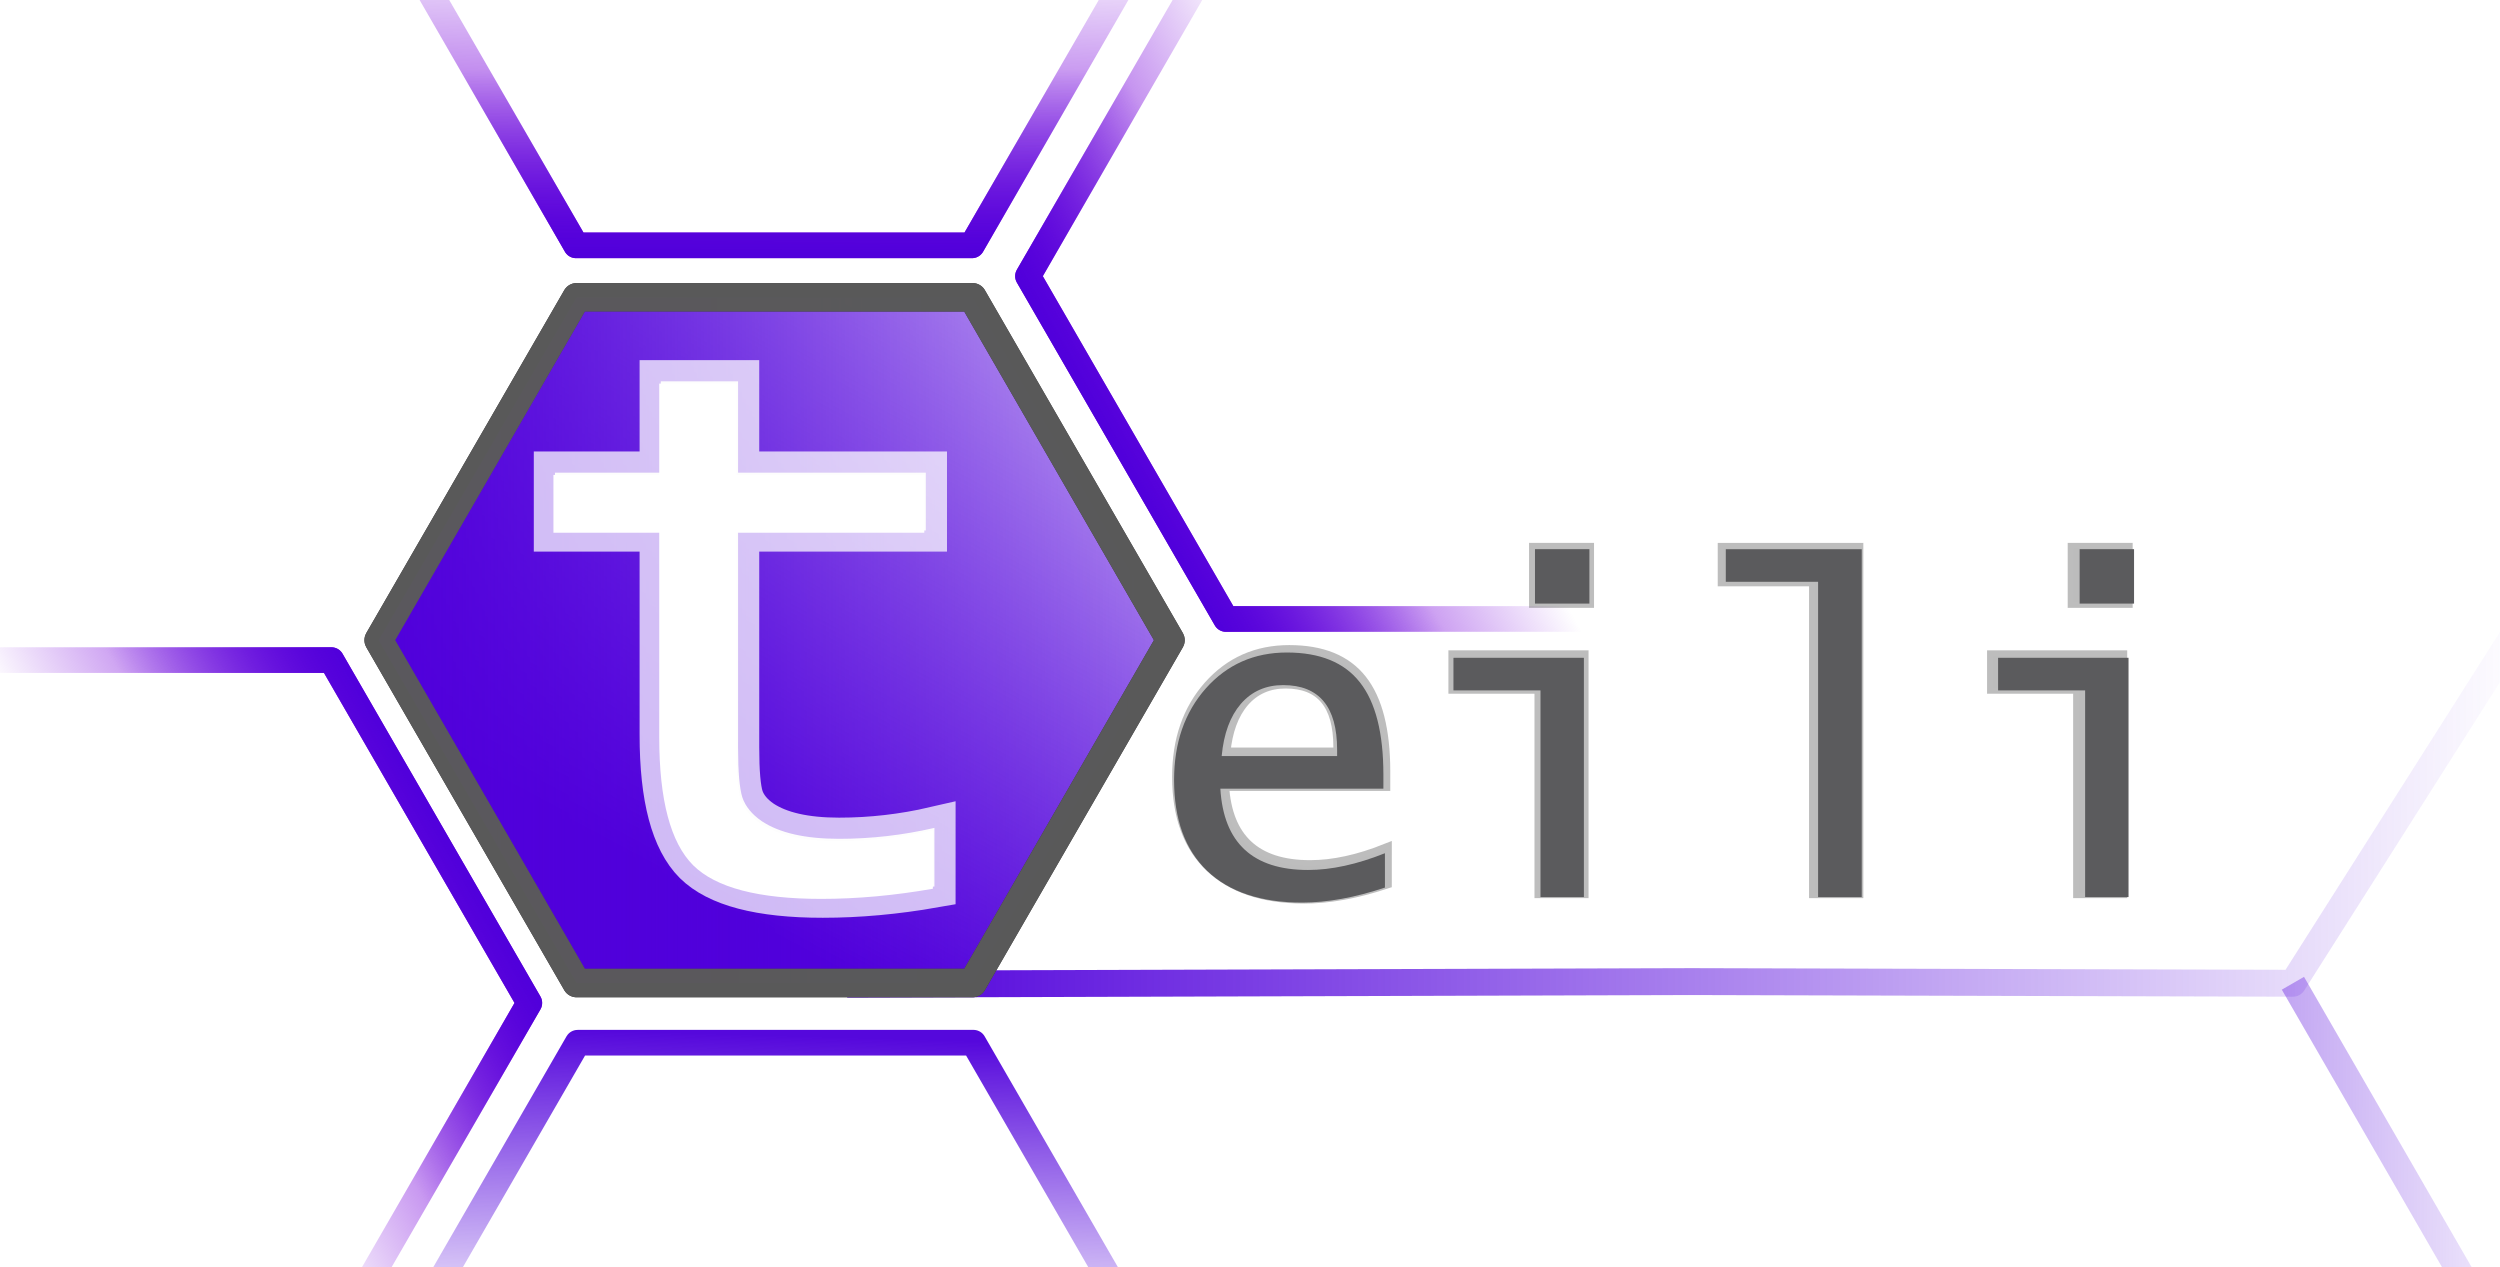 <?xml version="1.0" encoding="UTF-8" standalone="no"?>
<!-- Created with Inkscape (http://www.inkscape.org/) -->

<svg
   xmlns:osb="http://www.openswatchbook.org/uri/2009/osb"
   xmlns:dc="http://purl.org/dc/elements/1.1/"
   xmlns:cc="http://creativecommons.org/ns#"
   xmlns:rdf="http://www.w3.org/1999/02/22-rdf-syntax-ns#"
   xmlns:svg="http://www.w3.org/2000/svg"
   xmlns="http://www.w3.org/2000/svg"
   xmlns:xlink="http://www.w3.org/1999/xlink"
   xmlns:sodipodi="http://sodipodi.sourceforge.net/DTD/sodipodi-0.dtd"
   xmlns:inkscape="http://www.inkscape.org/namespaces/inkscape"
   width="201.196mm"
   height="101.994mm"
   viewBox="0 0 201.196 101.994"
   version="1.1"
   id="svg8"
   inkscape:version="0.91 r13725"
   sodipodi:docname="logo.svg"
   inkscape:export-filename="C:\Users\dzend\teili_demo.png"
   inkscape:export-xdpi="149.98199"
   inkscape:export-ydpi="149.98199">
  <defs
     id="defs2">
    <linearGradient
       inkscape:collect="always"
       id="linearGradient7608">
      <stop
         style="stop-color:#5000db;stop-opacity:1;"
         offset="0"
         id="stop7604" />
      <stop
         style="stop-color:#5000db;stop-opacity:0;"
         offset="1"
         id="stop7606" />
    </linearGradient>
    <inkscape:path-effect
       effect="bspline"
       id="path-effect7367"
       is_visible="true"
       weight="33.333"
       steps="2"
       helper_size="0"
       apply_no_weight="true"
       apply_with_weight="true"
       only_selected="false" />
    <linearGradient
       inkscape:collect="always"
       id="linearGradient7347">
      <stop
         style="stop-color:#5000db;stop-opacity:1;"
         offset="0"
         id="stop7343" />
      <stop
         style="stop-color:#5000db;stop-opacity:0;"
         offset="1"
         id="stop7345" />
    </linearGradient>
    <linearGradient
       inkscape:collect="always"
       id="linearGradient49054">
      <stop
         style="stop-color:#ffffff;stop-opacity:1;"
         offset="0"
         id="stop49050" />
      <stop
         style="stop-color:#ffffff;stop-opacity:0;"
         offset="1"
         id="stop49052" />
    </linearGradient>
    <linearGradient
       id="linearGradient49032"
       osb:paint="solid">
      <stop
         style="stop-color:#ffffff;stop-opacity:1;"
         offset="0"
         id="stop49030" />
    </linearGradient>
    <linearGradient
       inkscape:collect="always"
       id="linearGradient49000">
      <stop
         style="stop-color:#ffffff;stop-opacity:1;"
         offset="0"
         id="stop48996" />
      <stop
         style="stop-color:#ffffff;stop-opacity:0;"
         offset="1"
         id="stop48998" />
    </linearGradient>
    <marker
       inkscape:stockid="Arrow1Send"
       orient="auto"
       refY="0"
       refX="0"
       id="Arrow1Send"
       style="overflow:visible"
       inkscape:isstock="true">
      <path
         id="path48671"
         d="M 0,0 5,-5 -12.5,0 5,5 0,0 Z"
         style="fill:#7700db;fill-opacity:1;fill-rule:evenodd;stroke:#ffffff;stroke-width:1pt;stroke-opacity:0.46"
         transform="matrix(-0.2,0,0,-0.2,-1.2,0)"
         inkscape:connector-curvature="0" />
    </marker>
    <marker
       inkscape:stockid="Arrow1Lend"
       orient="auto"
       refY="0"
       refX="0"
       id="Arrow1Lend"
       style="overflow:visible"
       inkscape:isstock="true">
      <path
         id="path48659"
         d="M 0,0 5,-5 -12.5,0 5,5 0,0 Z"
         style="fill:#7700db;fill-opacity:1;fill-rule:evenodd;stroke:#ffffff;stroke-width:1pt;stroke-opacity:0.46"
         transform="matrix(-0.8,0,0,-0.8,-10,0)"
         inkscape:connector-curvature="0" />
    </marker>
    <marker
       inkscape:stockid="Arrow1Lstart"
       orient="auto"
       refY="0"
       refX="0"
       id="Arrow1Lstart"
       style="overflow:visible"
       inkscape:isstock="true">
      <path
         id="path48656"
         d="M 0,0 5,-5 -12.5,0 5,5 0,0 Z"
         style="fill:#7700db;fill-opacity:1;fill-rule:evenodd;stroke:#ffffff;stroke-width:1pt;stroke-opacity:0.46"
         transform="matrix(0.8,0,0,0.8,10,0)"
         inkscape:connector-curvature="0" />
    </marker>
    <linearGradient
       inkscape:collect="always"
       id="linearGradient48652-5">
      <stop
         style="stop-color:#7700db;stop-opacity:1;"
         offset="0"
         id="stop48648" />
      <stop
         style="stop-color:#7700db;stop-opacity:0;"
         offset="1"
         id="stop48650" />
    </linearGradient>
    <radialGradient
       inkscape:collect="always"
       xlink:href="#linearGradient49000"
       id="radialGradient49002"
       cx="63.187"
       cy="97.423"
       fx="63.187"
       fy="97.423"
       r="15.268"
       gradientTransform="matrix(1,0,0,1.358,0,-34.88)"
       gradientUnits="userSpaceOnUse" />
    <radialGradient
       inkscape:collect="always"
       xlink:href="#linearGradient49054"
       id="radialGradient49056"
       cx="63.187"
       cy="97.423"
       fx="63.187"
       fy="97.423"
       r="16.072"
       gradientTransform="matrix(1,0,0,1.34,0,-33.134)"
       gradientUnits="userSpaceOnUse" />
    <linearGradient
       inkscape:collect="always"
       xlink:href="#linearGradient48652-5"
       id="linearGradient49128"
       x1="67.195"
       y1="65.939"
       x2="67.922"
       y2="40.237"
       gradientUnits="userSpaceOnUse"
       gradientTransform="translate(0,-1.134)" />
    <linearGradient
       inkscape:collect="always"
       xlink:href="#linearGradient48652-5"
       id="linearGradient49128-9"
       x1="67.195"
       y1="65.939"
       x2="67.922"
       y2="40.237"
       gradientUnits="userSpaceOnUse"
       gradientTransform="matrix(0.5,0.866,-0.866,0.5,118.043,-9.37)" />
    <linearGradient
       inkscape:collect="always"
       xlink:href="#linearGradient48652-5"
       id="linearGradient49128-9-5"
       x1="67.195"
       y1="65.939"
       x2="67.922"
       y2="40.237"
       gradientUnits="userSpaceOnUse"
       gradientTransform="matrix(-0.5,-0.866,0.866,-0.5,14.802,201.298)" />
    <linearGradient
       gradientTransform="translate(-0.189,-1.0433105e-5)"
       inkscape:collect="always"
       xlink:href="#linearGradient7347"
       id="linearGradient48654-2"
       x1="46.385"
       y1="109.052"
       x2="84.789"
       y2="37.238"
       gradientUnits="userSpaceOnUse" />
    <linearGradient
       inkscape:collect="always"
       xlink:href="#linearGradient7347"
       id="linearGradient50793"
       gradientUnits="userSpaceOnUse"
       gradientTransform="matrix(0.5,0.866,-0.866,0.5,118.043,-9.37)"
       x1="67.195"
       y1="65.939"
       x2="67.195"
       y2="50.569" />
    <filter
       inkscape:collect="always"
       style="color-interpolation-filters:sRGB"
       id="filter50803"
       x="-0.052"
       width="1.103"
       y="-0.045"
       height="1.09">
      <feGaussianBlur
         inkscape:collect="always"
         stdDeviation="1.03"
         id="feGaussianBlur50805" />
    </filter>
    <filter
       inkscape:collect="always"
       style="color-interpolation-filters:sRGB"
       id="filter50815"
       x="-0.034"
       width="1.069"
       y="-0.079"
       height="1.159">
      <feGaussianBlur
         inkscape:collect="always"
         stdDeviation="0.913"
         id="feGaussianBlur50817" />
    </filter>
    <linearGradient
       inkscape:collect="always"
       xlink:href="#linearGradient7347"
       id="linearGradient50848"
       gradientUnits="userSpaceOnUse"
       gradientTransform="translate(-9.9999999e-7,-1.134)"
       x1="67.195"
       y1="65.939"
       x2="67.195"
       y2="51.198" />
    <filter
       inkscape:collect="always"
       style="color-interpolation-filters:sRGB"
       id="filter50882"
       x="-0.052"
       width="1.103"
       y="-0.045"
       height="1.09">
      <feGaussianBlur
         inkscape:collect="always"
         stdDeviation="1.03"
         id="feGaussianBlur50884" />
    </filter>
    <linearGradient
       inkscape:collect="always"
       xlink:href="#linearGradient7347"
       id="linearGradient50915"
       gradientUnits="userSpaceOnUse"
       gradientTransform="matrix(-0.5,-0.866,0.866,-0.5,14.802,201.298)"
       x1="67.195"
       y1="65.939"
       x2="67.195"
       y2="50.11" />
    <linearGradient
       inkscape:collect="always"
       xlink:href="#linearGradient7347"
       id="linearGradient50915-3"
       gradientUnits="userSpaceOnUse"
       gradientTransform="matrix(-0.5,0.866,-0.866,-0.5,153.688,102.293)"
       x1="67.195"
       y1="65.939"
       x2="67.922"
       y2="40.237" />
    <filter
       inkscape:collect="always"
       style="color-interpolation-filters:sRGB"
       id="filter51125"
       x="-0.084"
       width="1.169"
       y="-0.195"
       height="1.389">
      <feGaussianBlur
         inkscape:collect="always"
         stdDeviation="2.237"
         id="feGaussianBlur51127" />
    </filter>
    <filter
       inkscape:collect="always"
       style="color-interpolation-filters:sRGB"
       id="filter51187"
       x="-0.025"
       width="1.049"
       y="-0.067"
       height="1.134">
      <feGaussianBlur
         inkscape:collect="always"
         stdDeviation="0.671"
         id="feGaussianBlur51189" />
    </filter>
    <filter
       inkscape:collect="always"
       style="color-interpolation-filters:sRGB"
       id="filter51239"
       x="-0.045"
       width="1.09"
       y="-0.052"
       height="1.103">
      <feGaussianBlur
         inkscape:collect="always"
         stdDeviation="1.189"
         id="feGaussianBlur51241" />
    </filter>
    <linearGradient
       inkscape:collect="always"
       xlink:href="#linearGradient7347"
       id="linearGradient50915-7-4"
       gradientUnits="userSpaceOnUse"
       gradientTransform="matrix(0.5,-0.866,0.866,0.5,100.418,199.988)"
       x1="82.234"
       y1="5.635"
       x2="114.139"
       y2="61.462" />
    <linearGradient
       inkscape:collect="always"
       xlink:href="#linearGradient7347"
       id="linearGradient7483"
       x1="33.085"
       y1="96.013"
       x2="99.103"
       y2="96.013"
       gradientUnits="userSpaceOnUse" />
    <filter
       inkscape:collect="always"
       style="color-interpolation-filters:sRGB"
       id="filter7509"
       x="-0.153"
       width="1.306"
       y="-0.113"
       height="1.225">
      <feGaussianBlur
         inkscape:collect="always"
         stdDeviation="1.944"
         id="feGaussianBlur7511" />
    </filter>
    <linearGradient
       inkscape:collect="always"
       xlink:href="#linearGradient7608"
       id="linearGradient7610"
       x1="71.932"
       y1="109.661"
       x2="207.293"
       y2="109.661"
       gradientUnits="userSpaceOnUse" />
  </defs>
  <sodipodi:namedview
     id="base"
     pagecolor="#ffffff"
     bordercolor="#666666"
     borderopacity="1.0"
     inkscape:pageopacity="0.0"
     inkscape:pageshadow="2"
     inkscape:zoom="0.7"
     inkscape:cx="329.38032"
     inkscape:cy="275.10187"
     inkscape:document-units="mm"
     inkscape:current-layer="layer1"
     showgrid="false"
     inkscape:window-width="1200"
     inkscape:window-height="1890"
     inkscape:window-x="0"
     inkscape:window-y="0"
     inkscape:window-maximized="1"
     fit-margin-top="0"
     fit-margin-left="0"
     fit-margin-right="0"
     fit-margin-bottom="0" />
  <g
     inkscape:label="Layer 1"
     inkscape:groupmode="layer"
     id="layer1"
     transform="translate(3.903,-90.456)">
    <g
       id="g4245"
       transform="translate(-7.66,45.962)">
      <path
         inkscape:transform-center-x="-1.6772166e-06"
         sodipodi:nodetypes="cccc"
         inkscape:connector-curvature="0"
         id="path4487-0-3-1-2-9-0"
         d="m 205.799,96.034 -17.512,27.591 -48.394,-0.134 -66.875,0.205"
         inkscape:transform-center-y="-2e-06"
         style="opacity:1;fill:none;fill-opacity:1;stroke:url(#linearGradient7610);stroke-width:2.165;stroke-linecap:square;stroke-linejoin:round;stroke-miterlimit:4;stroke-dasharray:none;stroke-dashoffset:0;stroke-opacity:1;paint-order:normal" />
      <path
         inkscape:connector-curvature="0"
         id="path4487-3"
         d="m 82.023,123.604 -31.859,0 -15.929,-27.591 15.929,-27.591 31.859,10e-7 15.929,27.591 z"
         inkscape:transform-center-y="-1.0412578e-06"
         style="opacity:1;fill:url(#linearGradient48654-2);fill-opacity:1;fill-rule:nonzero;stroke:#313131;stroke-width:2.3;stroke-linecap:round;stroke-linejoin:round;stroke-miterlimit:39.1;stroke-dasharray:none;stroke-dashoffset:0;stroke-opacity:0.975;paint-order:markers fill stroke;filter:url(#filter51239)" />
      <path
         inkscape:connector-curvature="0"
         id="path4487"
         d="m 82.023,123.604 -31.859,0 -15.929,-27.591 15.929,-27.591 31.859,10e-7 15.929,27.591 z"
         inkscape:transform-center-y="-1.0412578e-06"
         style="opacity:1;fill:url(#linearGradient7483);fill-opacity:1;fill-rule:nonzero;stroke:#5a5a5a;stroke-width:2.3;stroke-linecap:round;stroke-linejoin:round;stroke-miterlimit:39.1;stroke-dasharray:none;stroke-dashoffset:0;stroke-opacity:0.975;paint-order:markers fill stroke" />
      <path
         sodipodi:nodetypes="cccsccc"
         inkscape:connector-curvature="0"
         id="path4487-0-3"
         d="m 81.976,64.238 -31.859,-10e-7 -15.929,-27.591 c 0,0 10.62,0.08 15.929,0.096 10.62,0.032 31.859,2e-6 31.859,2e-6 l 15.929,-0.096 z"
         inkscape:transform-center-y="-1.0412578e-06"
         style="opacity:1;fill:#db0000;fill-opacity:0;stroke:url(#linearGradient49128);stroke-width:2.065;stroke-linecap:round;stroke-linejoin:round;stroke-miterlimit:4;stroke-dasharray:none;stroke-dashoffset:0;stroke-opacity:0.967;paint-order:normal;filter:url(#filter50815)" />
      <path
         inkscape:transform-center-x="-3.982363"
         sodipodi:nodetypes="cccsccc"
         inkscape:connector-curvature="0"
         id="path4487-0-3-1"
         d="M 102.418,94.309 86.488,66.718 102.418,39.128 c 0,0 5.24,9.237 7.881,13.843 5.282,9.213 15.929,27.591 15.929,27.591 l 8.048,13.747 z"
         inkscape:transform-center-y="-6.897662"
         style="opacity:1;fill:#db0000;fill-opacity:0;stroke:url(#linearGradient49128-9);stroke-width:2.065;stroke-linecap:round;stroke-linejoin:round;stroke-miterlimit:4;stroke-dasharray:none;stroke-dashoffset:0;stroke-opacity:0.967;paint-order:normal;filter:url(#filter50803)" />
      <path
         inkscape:transform-center-x="3.982365"
         sodipodi:nodetypes="cccsccc"
         inkscape:connector-curvature="0"
         id="path4487-0-3-1-2"
         d="m 30.427,97.618 15.929,27.591 -15.929,27.591 c 0,0 -5.24,-9.237 -7.881,-13.843 -5.282,-9.213 -15.929,-27.591 -15.929,-27.591 l -8.048,-13.747 z"
         inkscape:transform-center-y="6.8976625"
         style="opacity:1;fill:#db0000;fill-opacity:0;stroke:url(#linearGradient49128-9-5);stroke-width:2.065;stroke-linecap:round;stroke-linejoin:round;stroke-miterlimit:4;stroke-dasharray:none;stroke-dashoffset:0;stroke-opacity:0.967;paint-order:normal;filter:url(#filter50882)" />
      <g
         id="text4542-8"
         style="font-style:normal;font-variant:normal;font-weight:normal;font-stretch:normal;font-size:64.34px;line-height:1.25;font-family:'Lucida Console';-inkscape-font-specification:'Lucida Console';letter-spacing:0px;word-spacing:0px;fill:#f9f9f9;fill-opacity:1;stroke:#ffffff;stroke-width:3.408;stroke-linecap:round;stroke-linejoin:miter;stroke-miterlimit:3.6;stroke-dasharray:none;stroke-dashoffset:0;stroke-opacity:0.727;filter:url(#filter7509)"
         aria-label="t">
        <path
           inkscape:connector-curvature="0"
           id="path5206"
           style="font-style:normal;font-variant:normal;font-weight:normal;font-stretch:normal;font-family:'Lucida Console';-inkscape-font-specification:'Lucida Console';fill:#f9f9f9;fill-opacity:1;stroke:#ffffff;stroke-width:3.408;stroke-linecap:round;stroke-linejoin:miter;stroke-miterlimit:3.6;stroke-dasharray:none;stroke-dashoffset:0;stroke-opacity:0.727"
           d="m 78.957,115.834 q -4.65,0.817 -8.985,0.817 -7.571,0 -10.304,-2.702 -2.733,-2.733 -2.733,-10.304 l 0,-16.462 -8.514,0 0,-4.65 8.514,0 0,-7.351 6.22,0 0,7.351 15.111,0 0,4.65 -15.111,0 0,17.467 q 0,2.922 0.346,4.021 0.377,1.1 1.571,1.916 2.136,1.414 6.22,1.414 3.864,0 7.666,-0.88 z" />
      </g>
      <path
         inkscape:transform-center-x="-3.982363"
         sodipodi:nodetypes="cccsccc"
         inkscape:connector-curvature="0"
         id="path4487-0-3-1-1"
         d="M 102.418,94.309 86.488,66.718 102.418,39.128 c 0,0 5.24,9.237 7.881,13.843 5.282,9.213 15.929,27.591 15.929,27.591 l 8.048,13.747 z"
         inkscape:transform-center-y="-6.897662"
         style="opacity:1;fill:#db0000;fill-opacity:0;stroke:url(#linearGradient50793);stroke-width:2.065;stroke-linecap:round;stroke-linejoin:round;stroke-miterlimit:4;stroke-dasharray:none;stroke-dashoffset:0;stroke-opacity:0.967;paint-order:normal" />
      <path
         sodipodi:nodetypes="cccsccc"
         inkscape:connector-curvature="0"
         id="path4487-0-3-0"
         d="m 81.976,64.238 -31.859,-10e-7 -15.929,-27.591 c 0,0 10.62,0.08 15.929,0.096 10.62,0.032 31.859,2e-6 31.859,2e-6 l 15.929,-0.096 z"
         inkscape:transform-center-y="-1.0412578e-06"
         style="opacity:1;fill:none;fill-opacity:1;stroke:url(#linearGradient50848);stroke-width:2.065;stroke-linecap:round;stroke-linejoin:round;stroke-miterlimit:4;stroke-dasharray:none;stroke-dashoffset:0;stroke-opacity:0.967;paint-order:normal" />
      <path
         inkscape:transform-center-x="3.982365"
         sodipodi:nodetypes="cccsccc"
         inkscape:connector-curvature="0"
         id="path4487-0-3-1-2-9"
         d="m 30.427,97.618 15.929,27.591 -15.929,27.591 c 0,0 -5.24,-9.237 -7.881,-13.843 C 17.264,129.743 6.616,111.366 6.616,111.366 L -1.432,97.618 Z"
         inkscape:transform-center-y="6.8976625"
         style="opacity:1;fill:#db0000;fill-opacity:0;stroke:url(#linearGradient50915);stroke-width:2.065;stroke-linecap:round;stroke-linejoin:round;stroke-miterlimit:4;stroke-dasharray:none;stroke-dashoffset:0;stroke-opacity:0.967;paint-order:normal" />
      <path
         transform="matrix(0.5,0.866,-0.866,0.5,143.962,9.54)"
         inkscape:transform-center-x="-5.2934593e-06"
         sodipodi:nodetypes="cccsccc"
         inkscape:connector-curvature="0"
         id="path4487-0-3-1-2-9-2"
         d="m 56.086,140.601 15.929,-27.591 31.859,-1e-5 c 0,0 -5.379,9.157 -8.048,13.747 -5.338,9.181 -15.929,27.591 -15.929,27.591 l -7.881,13.843 z"
         inkscape:transform-center-y="-2.6615867e-06"
         style="opacity:1;fill:#db0000;fill-opacity:0;stroke:url(#linearGradient50915-3);stroke-width:2.065;stroke-linecap:round;stroke-linejoin:round;stroke-miterlimit:4;stroke-dasharray:none;stroke-dashoffset:0;stroke-opacity:0.967;paint-order:normal;filter:url(#filter51125)" />
      <g
         id="text4538-3"
         style="font-style:normal;font-variant:normal;font-weight:normal;font-stretch:normal;font-size:30.749px;line-height:1.25;font-family:'Hobo Std';-inkscape-font-specification:'Hobo Std';letter-spacing:0px;word-spacing:0px;opacity:0.409;fill:#59595b;fill-opacity:0.98;stroke:#5a5a5a;stroke-width:0.769;stroke-opacity:0.975;filter:url(#filter51187)"
         transform="matrix(1.168,0,0,1.168,-16.233,-19.927)"
         aria-label="eili">
        <path
           inkscape:connector-curvature="0"
           id="path5197"
           style="font-style:normal;font-variant:normal;font-weight:normal;font-stretch:normal;font-family:'Lucida Console';-inkscape-font-specification:'Lucida Console';fill:#59595b;fill-opacity:0.98;stroke:#5a5a5a;stroke-width:0.769;stroke-opacity:0.975"
           d="m 112.629,116.008 q -3.078,1.021 -5.645,1.021 -4.204,0 -6.471,-2.162 -2.252,-2.162 -2.252,-6.186 0,-3.799 2.162,-6.246 2.177,-2.447 5.525,-2.447 3.378,0 4.97,2.027 1.606,2.027 1.606,6.306 l 0,0.946 -11.11,0 q 0.33,5.54 5.976,5.54 2.387,0 5.24,-1.141 z m -11.125,-8.963 7.867,0 0,-0.42 q 0,-4.414 -3.678,-4.414 -1.772,0 -2.883,1.276 -1.096,1.276 -1.306,3.558 z" />
        <path
           inkscape:connector-curvature="0"
           id="path5199"
           style="font-style:normal;font-variant:normal;font-weight:normal;font-stretch:normal;font-family:'Lucida Console';-inkscape-font-specification:'Lucida Console';fill:#59595b;fill-opacity:0.98;stroke:#5a5a5a;stroke-width:0.769;stroke-opacity:0.975"
           d="m 123.229,116.654 0,-14.083 -5.931,0 0,-2.222 8.888,0 0,16.305 z m -0.375,-19.999 0,-3.708 3.708,0 0,3.708 z" />
        <path
           inkscape:connector-curvature="0"
           id="path5201"
           style="font-style:normal;font-variant:normal;font-weight:normal;font-stretch:normal;font-family:'Lucida Console';-inkscape-font-specification:'Lucida Console';fill:#59595b;fill-opacity:0.98;stroke:#5a5a5a;stroke-width:0.769;stroke-opacity:0.975"
           d="m 142.147,116.654 0,-21.485 -6.291,0 0,-2.222 9.264,0 0,23.707 z" />
        <path
           inkscape:connector-curvature="0"
           id="path5203"
           style="font-style:normal;font-variant:normal;font-weight:normal;font-stretch:normal;font-family:'Lucida Console';-inkscape-font-specification:'Lucida Console';fill:#59595b;fill-opacity:0.98;stroke:#5a5a5a;stroke-width:0.769;stroke-opacity:0.975"
           d="m 160.344,116.654 0,-14.083 -5.931,0 0,-2.222 8.888,0 0,16.305 z m -0.375,-19.999 0,-3.708 3.708,0 0,3.708 z" />
      </g>
      <g
         id="text4538"
         style="font-style:normal;font-variant:normal;font-weight:normal;font-stretch:normal;font-size:36.313px;line-height:1.25;font-family:'Hobo Std';-inkscape-font-specification:'Hobo Std';letter-spacing:0px;word-spacing:0px;fill:#59595b;fill-opacity:0.98;stroke:none;stroke-width:0.908"
         aria-label="eili">
        <path
           inkscape:connector-curvature="0"
           id="path5188"
           style="font-style:normal;font-variant:normal;font-weight:normal;font-stretch:normal;font-family:'Lucida Console';-inkscape-font-specification:'Lucida Console';fill:#59595b;fill-opacity:0.98;stroke-width:0.908"
           d="m 115.215,115.925 q -3.635,1.206 -6.667,1.206 -4.965,0 -7.642,-2.553 -2.66,-2.553 -2.66,-7.305 0,-4.486 2.553,-7.376 2.571,-2.89 6.525,-2.89 3.99,0 5.869,2.394 1.897,2.394 1.897,7.447 l 0,1.117 -13.121,0 q 0.39,6.543 7.057,6.543 2.819,0 6.188,-1.348 z m -13.139,-10.586 9.291,0 0,-0.496 q 0,-5.213 -4.344,-5.213 -2.092,0 -3.404,1.507 -1.294,1.507 -1.543,4.202 z" />
        <path
           inkscape:connector-curvature="0"
           id="path5190"
           style="font-style:normal;font-variant:normal;font-weight:normal;font-stretch:normal;font-family:'Lucida Console';-inkscape-font-specification:'Lucida Console';fill:#59595b;fill-opacity:0.98;stroke-width:0.908"
           d="m 127.733,116.688 0,-16.632 -7.004,0 0,-2.624 10.497,0 0,19.256 z m -0.443,-23.618 0,-4.38 4.38,0 0,4.38 z" />
        <path
           inkscape:connector-curvature="0"
           id="path5192"
           style="font-style:normal;font-variant:normal;font-weight:normal;font-stretch:normal;font-family:'Lucida Console';-inkscape-font-specification:'Lucida Console';fill:#59595b;fill-opacity:0.98;stroke-width:0.908"
           d="m 150.075,116.688 0,-25.373 -7.429,0 0,-2.624 10.94,0 0,27.998 z" />
        <path
           inkscape:connector-curvature="0"
           id="path5194"
           style="font-style:normal;font-variant:normal;font-weight:normal;font-stretch:normal;font-family:'Lucida Console';-inkscape-font-specification:'Lucida Console';fill:#59595b;fill-opacity:0.98;stroke-width:0.908"
           d="m 171.565,116.688 0,-16.632 -7.004,0 0,-2.624 10.497,0 0,19.256 z m -0.443,-23.618 0,-4.38 4.38,0 0,4.38 z" />
      </g>
      <path
         inkscape:transform-center-x="5e-06"
         sodipodi:nodetypes="cc"
         inkscape:connector-curvature="0"
         id="path4487-0-3-1-2-9-0-8"
         d="m 188.287,123.624 15.929,27.591"
         inkscape:transform-center-y="-2e-06"
         style="opacity:1;fill:#db0000;fill-opacity:0;stroke:url(#linearGradient50915-7-4);stroke-width:2.065;stroke-linecap:butt;stroke-linejoin:round;stroke-miterlimit:4;stroke-dasharray:none;stroke-dashoffset:0;stroke-opacity:0.967;paint-order:normal" />
      <g
         id="text4542"
         style="font-style:normal;font-variant:normal;font-weight:normal;font-stretch:normal;font-size:64.34px;line-height:1.25;font-family:'Lucida Console';-inkscape-font-specification:'Lucida Console';letter-spacing:0px;word-spacing:0px;opacity:1;fill:#ffffff;fill-opacity:1;stroke:#ffffff;stroke-width:3.408;stroke-linecap:round;stroke-linejoin:miter;stroke-miterlimit:3.6;stroke-dasharray:none;stroke-dashoffset:0;stroke-opacity:0.005"
         aria-label="t">
        <path
           inkscape:connector-curvature="0"
           id="path5185"
           style="font-style:normal;font-variant:normal;font-weight:normal;font-stretch:normal;font-family:'Lucida Console';-inkscape-font-specification:'Lucida Console';fill:#ffffff;fill-opacity:1;stroke:#ffffff;stroke-width:3.408;stroke-linecap:round;stroke-linejoin:miter;stroke-miterlimit:3.6;stroke-dasharray:none;stroke-dashoffset:0;stroke-opacity:0.005"
           d="m 78.833,116.018 q -4.65,0.817 -8.985,0.817 -7.571,0 -10.304,-2.702 -2.733,-2.733 -2.733,-10.304 l 0,-16.462 -8.514,0 0,-4.65 8.514,0 0,-7.351 6.22,0 0,7.351 15.111,0 0,4.65 -15.111,0 0,17.467 q 0,2.922 0.346,4.021 0.377,1.1 1.571,1.916 2.136,1.414 6.22,1.414 3.864,0 7.666,-0.88 z" />
      </g>
    </g>
  </g>
</svg>
